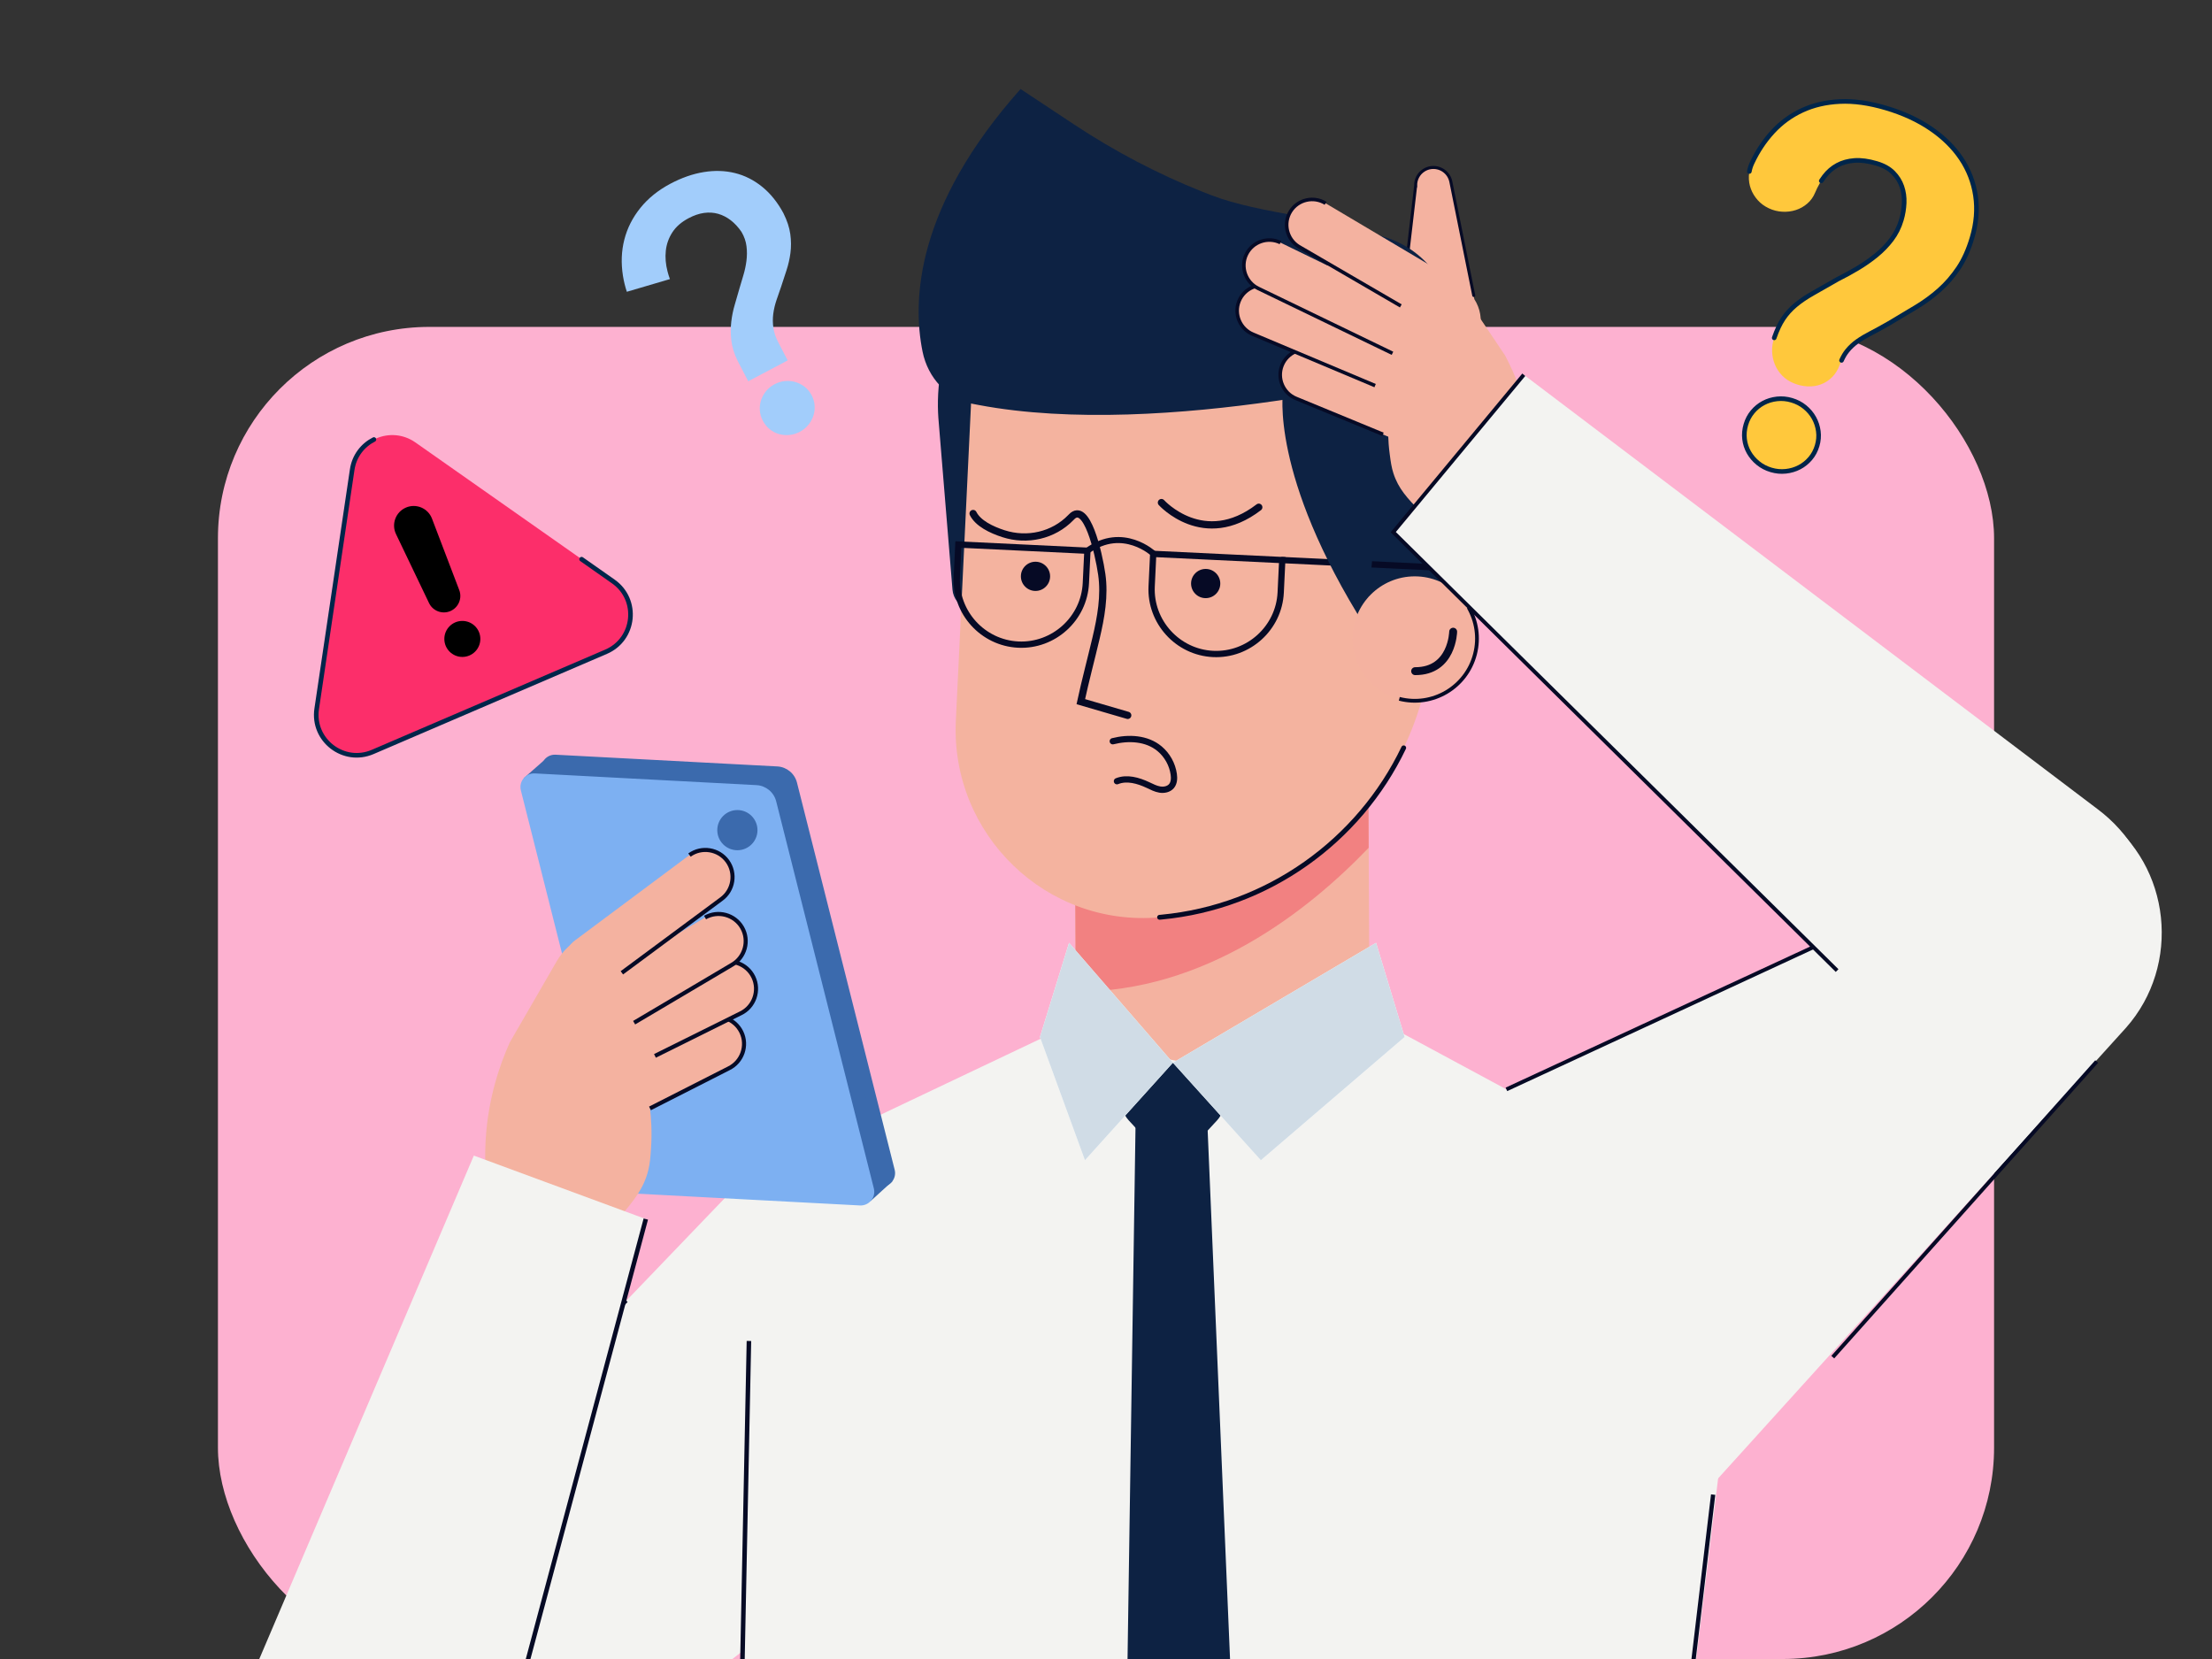 <?xml version="1.0" encoding="UTF-8"?>
<svg id="Layer_1" data-name="Layer 1" xmlns="http://www.w3.org/2000/svg" xmlns:xlink="http://www.w3.org/1999/xlink" viewBox="0 0 1440 1080">
  <rect x="0" y="0" width="1440" height="1080" fill="#333333" stroke="none"/>
  <defs>
    <style>
      .cls-1, .cls-2, .cls-3, .cls-4, .cls-5, .cls-6, .cls-7, .cls-8, .cls-9, .cls-10, .cls-11, .cls-12, .cls-13, .cls-14, .cls-15, .cls-16 {
        fill: none;
      }

      .cls-2 {
        stroke-width: 2.94px;
      }

      .cls-2, .cls-3, .cls-4, .cls-5, .cls-6, .cls-7, .cls-8, .cls-9, .cls-10, .cls-11, .cls-12, .cls-13, .cls-15, .cls-16 {
        stroke: #060a25;
      }

      .cls-2, .cls-3, .cls-4, .cls-5, .cls-6, .cls-7, .cls-8, .cls-9, .cls-10, .cls-11, .cls-12, .cls-13, .cls-16 {
        stroke-miterlimit: 10;
      }

      .cls-3 {
        stroke-width: 2.65px;
      }

      .cls-4 {
        stroke-width: 2.79px;
      }

      .cls-5 {
        stroke-width: 2.45px;
      }

      .cls-6 {
        stroke-width: 2.5px;
      }

      .cls-17 {
        fill: #3b6aad;
      }

      .cls-18 {
        fill: #d0dce6;
      }

      .cls-19 {
        fill: #f28181;
      }

      .cls-20 {
        fill: #7db0f2;
      }

      .cls-7 {
        stroke-width: 2.31px;
      }

      .cls-21 {
        fill: #ffc83c;
      }

      .cls-22 {
        fill: #0d2243;
      }

      .cls-23 {
        fill: #a2cdfb;
      }

      .cls-24 {
        fill: #f4b39f;
      }

      .cls-25 {
        fill: #fff;
      }

      .cls-8 {
        stroke-width: 3.93px;
      }

      .cls-8, .cls-9, .cls-10, .cls-11, .cls-12, .cls-13, .cls-14, .cls-15, .cls-16 {
        stroke-linecap: round;
      }

      .cls-9 {
        stroke-width: 4.03px;
      }

      .cls-10 {
        stroke-width: 4.73px;
      }

      .cls-11 {
        stroke-width: 4.73px;
      }

      .cls-12 {
        stroke-width: 4.09px;
      }

      .cls-26 {
        fill: #fdb1d0;
      }

      .cls-27 {
        fill: #fbfffe;
      }

      .cls-13 {
        stroke-width: 3.15px;
      }

      .cls-14 {
        stroke: #00254a;
        stroke-width: 3px;
      }

      .cls-14, .cls-15 {
        stroke-linejoin: round;
      }

      .cls-28 {
        fill: #060a25;
      }

      .cls-15 {
        stroke-width: 5.15px;
      }

      .cls-29 {
        fill: #f3f3f1;
      }

      .cls-30 {
        fill: #fc2e6a;
      }

      .cls-31 {
        clip-path: url(#clippath);
      }

      .cls-32 {
        fill: #f4b2a0;
      }

      .cls-16 {
        stroke-width: 1.96px;
      }
    </style>
    <clipPath id="clippath">
      <rect class="cls-1" width="1440" height="1080"/>
    </clipPath>
  </defs>
  <rect class="cls-26" x="141.88" y="212.81" width="1156.25" height="867.19" rx="137.6" ry="137.6"/>
  <g class="cls-31">
    <g>
      <g>
        <path class="cls-29" d="M655.72,940.28l-358.32,279.83c-27.38,33.46-73.97,41.81-110.87,19.88-46.52-27.65-58.99-91.4-26.45-135.24l315.65-328.83c32.68-44.04,115.24-21.92,159.66,9.71,49.63,35.35,59.1,107.29,20.35,154.65Z"/>
        <line class="cls-6" x1="407.68" y1="846.71" x2="196.15" y2="1067.17"/>
      </g>
      <g>
        <path class="cls-32" d="M911.94,203.73l9.63-82.76h.01c-.12-3.93,1.74-7.83,5.29-10.11,5.38-3.46,12.54-1.91,16.01,3.46.81,1.25,1.33,2.6,1.61,3.97h0s15.29,76.46,15.29,76.46c7.86,12.2,4.35,28.47-7.86,36.34s-28.47,4.35-36.34-7.86c-3.87-6.01-4.98-13.01-3.65-19.5Z"/>
        <path class="cls-16" d="M911.94,203.73l9.63-82.76h.01c-.12-3.93,1.74-7.83,5.29-10.11,5.38-3.46,12.54-1.91,16.01,3.46.81,1.25,1.33,2.6,1.61,3.97h0s14.91,74.06,14.91,74.06"/>
      </g>
      <path class="cls-32" d="M796.53,771.37c52.79-.26,95.36-44.41,95.08-98.6l-1.05-208.83-191.15.96,1.05,208.83c.27,54.19,43.28,97.91,96.07,97.64Z"/>
      <g>
        <path class="cls-29" d="M1369.4,532.1c-34.85-25.07-81.99-20.81-112.18,10.13l-293.84,284.93c-42.73,43.79-39.58,116.29,6.79,155.83,41.48,35.38,102.41,30.96,138.81-10.06l274.99-303.81c36.23-40.83,29.37-105.43-14.56-137.03Z"/>
        <line class="cls-6" x1="1193.13" y1="883.49" x2="1364.94" y2="691.06"/>
      </g>
      <g>
        <polygon class="cls-29" points="914.38 673.44 825.11 674.32 803.87 686.85 771.68 691.82 683.29 673.44 489.74 765.35 473.13 1582 1043.33 1582 1118.48 962.44 1180.52 616.6 980.67 709.17 914.38 673.44"/>
        <line class="cls-2" x1="487.55" y1="872.96" x2="478.9" y2="1298.28"/>
        <line class="cls-6" x1="1180.52" y1="616.6" x2="980.67" y2="709.17"/>
        <line class="cls-4" x1="1115.25" y1="972.98" x2="1042.91" y2="1582"/>
        <g>
          <path class="cls-19" d="M700.31,645.54c84.3.47,151.6-52.86,190.69-93.65l-.44-87.95-163.89.82-27.25,4.02.89,176.76Z"/>
          <g>
            <path class="cls-22" d="M778.87,743.91l13.43-14.55c7.68-8.32,5.06-21.71-5.2-26.51l-23.55-11.03-23.55,11.03c-10.26,4.8-12.88,18.19-5.2,26.51l13.43,14.55c8.25,8.94,22.38,8.94,30.63,0Z"/>
            <polygon class="cls-27" points="820.81 755.29 763.55 691.82 895.81 613.76 914.38 675.08 820.81 755.29"/>
            <polygon class="cls-27" points="706.3 755.29 763.55 691.82 695.95 613.76 677.01 675.08 706.3 755.29"/>
            <polygon class="cls-18" points="820.81 755.29 763.55 691.82 895.81 613.76 914.38 675.08 820.81 755.29"/>
            <polygon class="cls-18" points="706.3 755.29 763.55 691.82 695.95 613.76 677.01 675.08 706.3 755.29"/>
            <polygon class="cls-22" points="813.56 1382.45 763.55 1410.83 729.61 1374.4 739.26 730.3 785.94 730.3 813.56 1382.45"/>
          </g>
        </g>
      </g>
      <g>
        <path class="cls-22" d="M928.64,211.51c17.88-2.68,34.08,16.95,40.46,31.09,4.95,10.97,5.07,21.19,5.32,32.11.27,11.78-1.3,21.91-3.19,29.77-8.57,45.02-16.31,72.69-24.88,117.71-9.82,4-45.58,34.73-57.84,20.98-4.4-4.93-4.3-11.51-4.09-17.54,1-28.55,1.24-58.49.49-89.7-.46-18.93-1.25-37.35-2.34-55.24l-27.16,1.46c-2.39-5.31-2.48-9.49-2.1-12.33,1.87-13.95,19.2-26.02,43.3-28.89l14.81-19c3.48-4,9.27-9.22,17.21-10.41Z"/>
        <path class="cls-22" d="M650.95,184.19c11.41-1.9,21.95,7.62,25.2,22.7,1.91,8.87,3.41,19.67,3.47,32.03.06,11.78-1.2,21.92-2.65,29.8l-14.39,126.72c-7.32,7.07-21.27,4.13-32.43.86-5.61-1.64-9.61-6.59-10.09-12.41-3.06-37.28-6.13-74.57-9.19-111.85-.61-8.9-.52-21.06,2.37-35.07,2.65-12.86,6.84-23.3,10.58-30.92l10.92-19.16c5.4-.9,10.8-1.8,16.21-2.69Z"/>
        <path class="cls-9" d="M709.9,515.64c4.45,2.44,13.61,6.4,25.77,4.09,6.53-1.24,12.1-3.93,16.41-6.65"/>
        <path class="cls-24" d="M941.5,227.44l-8.84,184.48c-.15,3.04-.38,6.03-.66,9.02-8.78,93.98-83.6,167.38-175.82,176.1-.43.04-.86.08-1.29.12-73.77,6.56-136.19-54.03-132.64-128.01l11.43-238.49,307.82-3.22Z"/>
        <g>
          <rect class="cls-22" x="888.84" y="210.48" width="50.11" height="178.96" transform="translate(15.41 -43.41) rotate(2.74)"/>
          <path class="cls-22" d="M840.72,253.4h0c18.55.89,32.86,16.64,31.97,35.19l-.86,18.01,43.25-57-10.22-24.72-46.06-2.21-18.07,30.72Z"/>
        </g>
        <g>
          <path class="cls-22" d="M600.57,228.87c3.5,17.35,16.27,30.71,32.18,33.94,1.38.27,2.76.55,4.14.8,121.33,22.99,295.18-22.33,295.18-22.33.9-.22,1.75-.46,2.53-.79,8.94-3.39,9.86-7.19,8.8-16.49-1.76-15.67-10.97-29.18-23.92-36.09-6.97-3.7-3.34-28.27-13.41-31.92-41.68-15.13-85.1-16.55-117.13-28.77-2.05-.78-4.08-1.56-6.11-2.37-29.05-11.59-57.03-26.24-83.52-43.77l-34.92-23.12c-68.16,76.5-70.61,137.44-63.81,170.93Z"/>
          <circle class="cls-22" cx="884.01" cy="213.51" r="61.59"/>
        </g>
        <circle class="cls-28" cx="784.89" cy="379.88" r="9.51"/>
        <circle class="cls-28" cx="674.1" cy="375.19" r="9.51"/>
        <line class="cls-12" x1="834.74" y1="364.59" x2="944.68" y2="369.86"/>
        <path class="cls-11" d="M756.09,327.18s27.49,30.55,63.36,3.04"/>
        <path class="cls-10" d="M633.49,334.3c3.23,6.42,11.85,10.57,19.75,13.13,15.47,5,32.53,1.18,43.86-10.48.14-.14.28-.29.42-.43,9.9-10.42,17.67,23.13,19.72,37.36,2.01,13.97-.53,28.04-3.74,41.63-3.25,13.77-6.91,27.43-9.9,41.26l30.53,8.92"/>
        <path class="cls-8" d="M751.09,360.58s-20.06-18.82-43.19-2.07"/>
        <path class="cls-12" d="M834.56,368.41l-.83,17.32c-1.11,23.1-20.92,41.1-44.02,39.99h0c-23.1-1.11-41.1-20.92-39.99-44.02l1.01-21.13,84.01,4.03-.18,3.81Z"/>
        <path class="cls-12" d="M707.72,362.32l-.83,17.32c-1.11,23.1-20.92,41.1-44.02,39.99h0c-23.1-1.11-41.1-20.92-39.99-44.02l1.01-21.13,84.01,4.03-.18,3.81Z"/>
        <path class="cls-22" d="M835.28,254.49s-9.02,54.45,53.91,154.02c0,0,8.15-87.31,8.25-89.56.11-2.26-3.82-80.15-3.82-80.15l-33.39-19.54-24.95,35.22Z"/>
        <g>
          <circle class="cls-32" cx="921.01" cy="415.7" r="40.5"/>
          <path class="cls-5" d="M910.94,454.93c21.66,5.56,43.73-7.49,49.29-29.16,2.75-10.71.95-21.51-4.19-30.38"/>
          <path class="cls-15" d="M946,411.23s-.45,25.78-24.75,25.69"/>
        </g>
        <path class="cls-12" d="M724.41,482.54c10.19-2.58,22.11-2.12,30.49,4.9,4.96,4.15,8.3,10.18,9.21,16.58.38,2.68.26,5.68-1.5,7.74-1.79,2.1-4.86,2.69-7.58,2.24-2.72-.45-5.2-1.77-7.7-2.94-6.32-2.97-13.72-5.12-20.2-2.5"/>
        <path class="cls-13" d="M913.8,486.84c-29.06,60.72-88.45,103.65-157.63,110.19-.43.04-.86.08-1.29.12"/>
      </g>
      <g>
        <path class="cls-32" d="M914.61,173.14l-69.8-.34,36.47,79.55c4.55,5.98,9.11,11.96,13.66,17.94.41-.24,2.24-1.28,4.54-.73,3.12.74,4.26,3.73,4.35,3.97-.29,5.29-.35,12.98.88,22.19.68,5.13,1.12,8.42,2.4,12.4,3.23,10.05,9.18,16.32,17.34,24.75,4.55,4.69,10.98,10.69,19.5,16.82l11.79,7.26,42.13-37.2.11-8.86c.35-7.97.13-17.15-1.23-27.21-3.03-22.42-10.52-40.18-16.97-52.31l-29.31-43.67c-7.86-11.71-22.04-17.47-35.84-14.55Z"/>
        <g>
          <path class="cls-32" d="M932.62,278.15h0c3.41-8.45-.71-18.16-9.16-21.57l-67.27-27.9c-8.45-3.41-18.16.71-21.57,9.16h0c-3.41,8.45.71,18.16,9.16,21.57l67.27,27.9c8.45,3.41,18.16-.71,21.57-9.16Z"/>
          <path class="cls-7" d="M856.18,228.67c-8.45-3.41-18.16.71-21.57,9.16h0c-3.41,8.45.71,18.16,9.16,21.57l56.57,23.33"/>
        </g>
        <g>
          <path class="cls-32" d="M943.04,252.71h0c3.37-8.47-.79-18.15-9.26-21.53l-105.69-44.32c-8.47-3.37-18.15.79-21.53,9.26h0c-3.37,8.47.79,18.15,9.26,21.53l105.69,44.32c8.47,3.37,18.15-.79,21.53-9.26Z"/>
          <path class="cls-7" d="M828.09,186.86c-8.47-3.37-18.15.79-21.53,9.26h0c-3.37,8.47.79,18.15,9.26,21.53l79.37,33.38"/>
        </g>
        <g>
          <path class="cls-32" d="M944.22,230.21h0c3.99-8.2.54-18.16-7.65-22.15l-103.02-50.13c-8.2-3.99-18.16-.54-22.15,7.65h0c-3.99,8.2-.54,18.16,7.65,22.15l103.02,50.13c8.2,3.99,18.16.54,22.15-7.65Z"/>
          <path class="cls-7" d="M833.55,157.93c-8.2-3.99-18.16-.54-22.15,7.65h0c-3.99,8.2-.54,18.16,7.65,22.15l87.44,42.26"/>
        </g>
        <g>
          <path class="cls-32" d="M944.18,200.24h0c4.83-7.73,2.46-18-5.26-22.84l-75.96-45.06c-7.73-4.83-18-2.46-22.84,5.26h0c-4.83,7.73-2.46,18,5.26,22.84l75.96,45.06c7.73,4.83,18,2.46,22.84-5.26Z"/>
          <path class="cls-7" d="M862.96,132.34c-7.73-4.83-18-2.46-22.84,5.26h0c-4.83,7.73-2.46,18,5.26,22.84l66.53,38.71"/>
        </g>
      </g>
      <g>
        <path class="cls-29" d="M1234.37,669.79l-327.38-323.38,84.99-102.45,373.34,282.63c42.65,31.8,51.94,91.91,20.88,135.1h0c-36.39,50.6-110.26,54.54-151.83,8.1Z"/>
        <polyline class="cls-6" points="1195.94 631.83 906.99 346.41 991.98 243.96"/>
      </g>
      <g>
        <g>
          <path class="cls-17" d="M573.32,772.56l-148.04-7.82c-3.89-.21-7.2-2.92-8.15-6.7l-64.5-255.67c-1.47-5.81,3.11-11.37,9.09-11.06l144.29,7.63c6.12.32,11.32,4.6,12.82,10.54l63.59,252.02c1.47,5.81-3.11,11.37-9.09,11.06Z"/>
          <polygon class="cls-17" points="580.82 769.11 566.73 781.92 340.92 506.63 353.86 495.24 498.51 506.41 580.82 769.11"/>
          <path class="cls-20" d="M559.78,784.74l-148.04-7.82c-3.89-.21-7.2-2.92-8.15-6.7l-64.5-255.67c-1.47-5.81,3.11-11.37,9.09-11.06l144.29,7.63c6.12.32,11.32,4.6,12.82,10.54l63.59,252.02c1.47,5.81-3.11,11.37-9.09,11.06Z"/>
          <circle class="cls-17" cx="480.03" cy="540.42" r="13.08"/>
        </g>
        <g>
          <path class="cls-32" d="M402.85,606.09l54.4,7.74-9.64,81.44c-4.81,7.28-9.62,14.56-14.44,21.84-.49-.25-2.7-1.31-5.31-.5-3.56,1.1-4.65,4.66-4.73,4.94.74,6.1,1.41,15.01.7,25.77-.39,6-.65,9.84-1.82,14.55-2.96,11.89-9.37,19.62-18.17,30.02-4.9,5.79-11.89,13.24-21.28,21l-13.1,9.32-51.7-39.83-.81-10.26c-1.02-9.21-1.48-19.86-.68-31.62,1.77-26.2,9.07-47.37,15.61-61.92l30.57-52.87c8.2-14.17,24.18-21.95,40.39-19.64Z"/>
          <g>
            <path class="cls-32" d="M388.41,718.96h0c-4.24-8.76-.54-19.4,8.23-23.64l62.34-31.69c8.76-4.24,19.4-.54,23.64,8.23h0c4.24,8.76.54,19.4-8.23,23.64l-62.34,31.69c-8.76,4.24-19.4.54-23.64-8.23Z"/>
            <path class="cls-3" d="M458.98,663.63c8.76-4.24,19.4-.54,23.64,8.23h0c4.24,8.76.54,19.4-8.23,23.64l-51.26,26.06"/>
          </g>
          <g>
            <path class="cls-32" d="M375.49,692.59h0c-4.2-8.78-.45-19.41,8.33-23.6l83.03-41.23c8.78-4.2,19.41-.45,23.6,8.33h0c4.2,8.78.45,19.41-8.33,23.6l-83.03,41.23c-8.78,4.2-19.41.45-23.6-8.33Z"/>
            <path class="cls-3" d="M466.86,627.76c8.78-4.2,19.41-.45,23.6,8.33h0c4.2,8.78.45,19.41-8.33,23.6l-55.76,27.69"/>
          </g>
          <g>
            <path class="cls-32" d="M372.63,668.69h0c-4.83-8.45-1.88-19.32,6.58-24.15l79.78-47.23c8.45-4.83,19.32-1.88,24.15,6.58h0c4.83,8.45,1.88,19.32-6.58,24.15l-79.78,47.23c-8.45,4.83-19.32,1.88-24.15-6.58Z"/>
            <path class="cls-3" d="M458.98,597.31c8.45-4.83,19.32-1.88,24.15,6.58h0c4.83,8.45,1.88,19.32-6.58,24.15l-63.74,37.73"/>
          </g>
          <g>
            <path class="cls-32" d="M370.53,636.76h0c-5.7-7.89-3.91-19.01,3.98-24.71l74.33-55.41c7.89-5.7,19.01-3.91,24.71,3.98h0c5.7,7.89,3.91,19.01-3.98,24.71l-74.33,55.41c-7.89,5.7-19.01,3.91-24.71-3.98Z"/>
            <path class="cls-3" d="M448.84,556.64c7.89-5.7,19.01-3.91,24.71,3.98h0c5.7,7.89,3.91,19.01-3.98,24.71l-64.73,47.96"/>
          </g>
        </g>
        <g>
          <circle class="cls-25" cx="231.06" cy="1164.26" r="89.17"/>
          <polygon class="cls-29" points="308.47 752.28 420.42 793.59 312.95 1194.73 146.13 1133.17 308.47 752.28"/>
          <line class="cls-2" x1="420.42" y1="793.59" x2="322.98" y2="1157.86"/>
        </g>
      </g>
    </g>
  </g>
  <g>
    <path class="cls-30" d="M394.52,424.3l-151.89,65.21c-18.95,8.14-39.48-7.67-36.45-28.07l23.1-155.69c2.88-19.39,25.16-28.96,41.2-17.69l128.79,90.47c16.88,11.86,14.2,37.63-4.75,45.76Z"/>
    <path class="cls-14" d="M378.62,364.04l20.64,14.5c16.88,11.86,14.2,37.63-4.75,45.76l-151.89,65.21c-18.95,8.14-39.48-7.67-36.45-28.07l23.1-155.69c1.35-9.07,6.94-15.99,14.15-19.63"/>
    <circle cx="300.98" cy="415.94" r="11.72"/>
    <path d="M264.27,330.43h0c-6.67,2.86-9.61,10.7-6.48,17.24l21.51,44.92c2.48,5.18,8.61,7.48,13.89,5.22,5.28-2.27,7.83-8.3,5.78-13.67l-17.75-46.53c-2.59-6.78-10.29-10.04-16.96-7.18Z"/>
  </g>
  <g>
    <g>
      <path class="cls-21" d="M1197.64,237.55c-1.22,3.29-2.91,5.99-5.07,8.09-2.16,2.1-4.59,3.65-7.29,4.63-2.7.99-5.57,1.41-8.59,1.26-3.03-.15-6.03-.83-8.99-2.04-2.96-1.21-5.48-2.89-7.54-5.03-2.06-2.15-3.64-4.54-4.72-7.19-1.09-2.65-1.69-5.46-1.8-8.44-.12-2.98.34-5.94,1.38-8.87,1.74-5.05,3.7-9.2,5.87-12.46,2.17-3.26,4.83-6.21,7.98-8.85,3.15-2.64,6.94-5.21,11.38-7.72,4.44-2.51,9.76-5.54,15.96-9.1,4.39-2.19,8.74-4.58,13.08-7.15,4.33-2.58,8.39-5.41,12.16-8.48,3.78-3.08,7.09-6.5,9.95-10.26,2.86-3.76,4.99-8.01,6.39-12.75,1.06-3.59,1.67-7.27,1.83-11.04.16-3.77-.34-7.35-1.5-10.72-1.16-3.37-3.05-6.38-5.67-9.03-2.62-2.65-6.22-4.64-10.81-6-5.35-1.58-10.12-2.22-14.32-1.93-4.2.3-7.93,1.33-11.2,3.1-3.27,1.77-6.08,4.2-8.44,7.28-2.37,3.08-4.39,6.61-6.06,10.6-1.16,2.81-2.86,5.18-5.09,7.09-2.23,1.92-4.72,3.32-7.47,4.2-2.75.89-5.66,1.25-8.73,1.09-3.07-.16-6.02-.91-8.86-2.25-2.84-1.34-5.25-3.11-7.21-5.31-1.97-2.2-3.45-4.63-4.44-7.29-1-2.66-1.43-5.47-1.31-8.42.13-2.95.85-5.81,2.16-8.58,3.59-7.66,8.11-14.42,13.54-20.29,5.43-5.87,11.78-10.49,19.05-13.86,7.27-3.37,15.43-5.28,24.49-5.71,9.06-.44,19.04.96,29.96,4.19,11.15,3.3,20.87,7.78,29.16,13.42,8.29,5.65,14.9,12.15,19.83,19.51,4.93,7.36,8.04,15.42,9.35,24.19,1.31,8.78.56,17.9-2.24,27.37-2.3,7.79-5.27,14.38-8.91,19.79-3.63,5.4-7.76,10.16-12.38,14.27-4.62,4.11-9.74,7.85-15.34,11.22-5.61,3.37-11.48,6.88-17.63,10.54-4.4,2.52-8.27,4.64-11.6,6.35-3.33,1.71-6.26,3.47-8.78,5.25-2.52,1.79-4.73,3.85-6.63,6.2-1.9,2.35-3.53,5.39-4.88,9.14Z"/>
      <path class="cls-21" d="M1136.56,276.4c.93-3.13,2.39-5.9,4.39-8.29,2-2.4,4.35-4.32,7.06-5.76,2.71-1.44,5.65-2.33,8.83-2.68,3.17-.35,6.37-.05,9.57.9,3.21.95,6.05,2.43,8.52,4.45,2.47,2.02,4.46,4.37,5.95,7.05,1.49,2.68,2.44,5.58,2.85,8.69.41,3.11.15,6.23-.78,9.36-.95,3.21-2.44,6-4.48,8.39-2.04,2.39-4.4,4.28-7.1,5.68-2.7,1.4-5.64,2.28-8.81,2.62-3.18.35-6.37.05-9.57-.9-3.21-.95-6.05-2.43-8.52-4.45-2.48-2.02-4.46-4.35-5.96-7-1.5-2.64-2.44-5.52-2.81-8.62-.37-3.1-.08-6.25.87-9.46Z"/>
    </g>
    <g>
      <path class="cls-14" d="M1138.81,111.62c.35-1.93.96-3.82,1.84-5.66,3.59-7.66,8.11-14.42,13.54-20.29,5.43-5.87,11.78-10.49,19.05-13.86,7.27-3.37,15.43-5.28,24.49-5.71,9.06-.44,19.04.96,29.96,4.19,11.15,3.3,20.87,7.78,29.16,13.42,8.29,5.65,14.9,12.15,19.83,19.51,4.93,7.36,8.04,15.42,9.35,24.19,1.31,8.78.56,17.9-2.24,27.37-2.3,7.79-5.27,14.38-8.91,19.79-3.63,5.4-7.76,10.16-12.38,14.27-4.62,4.11-9.74,7.85-15.34,11.22-5.61,3.37-11.48,6.88-17.63,10.54-4.4,2.52-8.27,4.64-11.6,6.35-3.33,1.71-6.26,3.47-8.78,5.25-2.52,1.79-4.73,3.85-6.63,6.2-1.38,1.7-2.61,3.77-3.7,6.21"/>
      <path class="cls-14" d="M1155.01,219.95c1.74-5.05,3.7-9.2,5.87-12.46,2.17-3.26,4.83-6.21,7.98-8.85,3.15-2.64,6.94-5.21,11.38-7.72,4.44-2.51,9.76-5.54,15.96-9.1,4.39-2.19,8.74-4.58,13.08-7.15,4.33-2.58,8.39-5.41,12.16-8.48,3.78-3.08,7.09-6.5,9.95-10.26,2.86-3.76,4.99-8.01,6.39-12.75,1.06-3.59,1.67-7.27,1.83-11.04.16-3.77-.34-7.35-1.5-10.72-1.16-3.37-3.05-6.38-5.67-9.03-2.62-2.65-6.22-4.64-10.81-6-5.35-1.58-10.12-2.22-14.32-1.93-4.2.3-7.93,1.33-11.2,3.1-3.27,1.77-6.08,4.2-8.44,7.28-.71.93-1.39,1.89-2.04,2.9"/>
      <path class="cls-14" d="M1136.56,276.4c.93-3.13,2.39-5.9,4.39-8.29,2-2.4,4.35-4.32,7.06-5.76,2.71-1.44,5.65-2.33,8.83-2.68,3.17-.35,6.37-.05,9.57.9,3.21.95,6.05,2.43,8.52,4.45,2.47,2.02,4.46,4.37,5.95,7.05,1.49,2.68,2.44,5.58,2.85,8.69.41,3.11.15,6.23-.78,9.36-.95,3.21-2.44,6-4.48,8.39-2.04,2.39-4.4,4.28-7.1,5.68-2.7,1.4-5.64,2.28-8.81,2.62-3.18.35-6.37.05-9.57-.9-3.21-.95-6.05-2.43-8.52-4.45-2.48-2.02-4.46-4.35-5.96-7-1.5-2.64-2.44-5.52-2.81-8.62-.37-3.1-.08-6.25.87-9.46Z"/>
    </g>
  </g>
  <g>
    <path class="cls-23" d="M496.64,273.97c-1.13-2.14-1.79-4.36-1.97-6.67-.18-2.31.07-4.54.76-6.71.69-2.17,1.79-4.16,3.29-5.99,1.5-1.83,3.35-3.32,5.54-4.48,2.19-1.16,4.47-1.84,6.82-2.05,2.36-.21,4.63,0,6.81.66,2.18.65,4.18,1.7,6.01,3.13,1.83,1.44,3.31,3.23,4.44,5.37,1.16,2.19,1.81,4.45,1.97,6.77.16,2.32-.12,4.55-.82,6.69-.7,2.14-1.81,4.13-3.31,5.95-1.5,1.83-3.35,3.32-5.54,4.48-2.19,1.16-4.47,1.84-6.82,2.05-2.36.21-4.62,0-6.78-.62-2.17-.62-4.15-1.66-5.95-3.11-1.8-1.45-3.28-3.27-4.44-5.46Z"/>
    <path class="cls-23" d="M510.07,138.94c2.34,4.7,3.82,9.17,4.4,13.44.59,4.26.62,8.37.1,12.32-.52,3.94-1.39,7.72-2.58,11.31-1.2,3.61-2.35,7.1-3.43,10.47-1.06,3.03-2.09,6.01-3.09,8.95-.98,2.93-1.68,5.87-2.08,8.85-.39,2.98-.37,6.03.07,9.13.45,3.11,1.54,6.33,3.31,9.67l6,11.55-25.67,13.56-7.03-13.52c-2.16-4.46-3.48-8.79-3.98-13.01-.48-4.21-.5-8.26-.05-12.13.45-3.87,1.22-7.64,2.31-11.28,1.07-3.64,2.09-7.14,3.04-10.53.79-2.69,1.64-5.53,2.54-8.55.91-3.01,1.57-6.11,1.99-9.3.42-3.19.44-6.39.04-9.58-.39-3.2-1.48-6.33-3.29-9.38-2.05-2.99-4.35-5.49-6.9-7.47-2.56-1.98-5.29-3.4-8.2-4.23-2.91-.84-5.98-1.03-9.22-.6-3.23.45-6.57,1.58-10.02,3.4-4.7,2.48-8.23,5.54-10.61,9.21-2.37,3.65-3.81,7.64-4.28,11.97-.48,4.33-.11,8.87,1.14,13.62.43,1.64.93,3.25,1.52,4.88l-28.04,8.26c-1.13-3.43-1.97-6.88-2.52-10.31-1.32-8.31-1.02-16.21.9-23.69,1.92-7.49,5.41-14.36,10.48-20.65,5.06-6.28,11.61-11.54,19.64-15.78,7.26-3.83,14.44-6.34,21.57-7.5,7.13-1.16,13.9-.95,20.31.64,6.41,1.58,12.31,4.56,17.73,8.94,5.42,4.39,10.06,10.16,13.91,17.34Z"/>
  </g>
</svg>